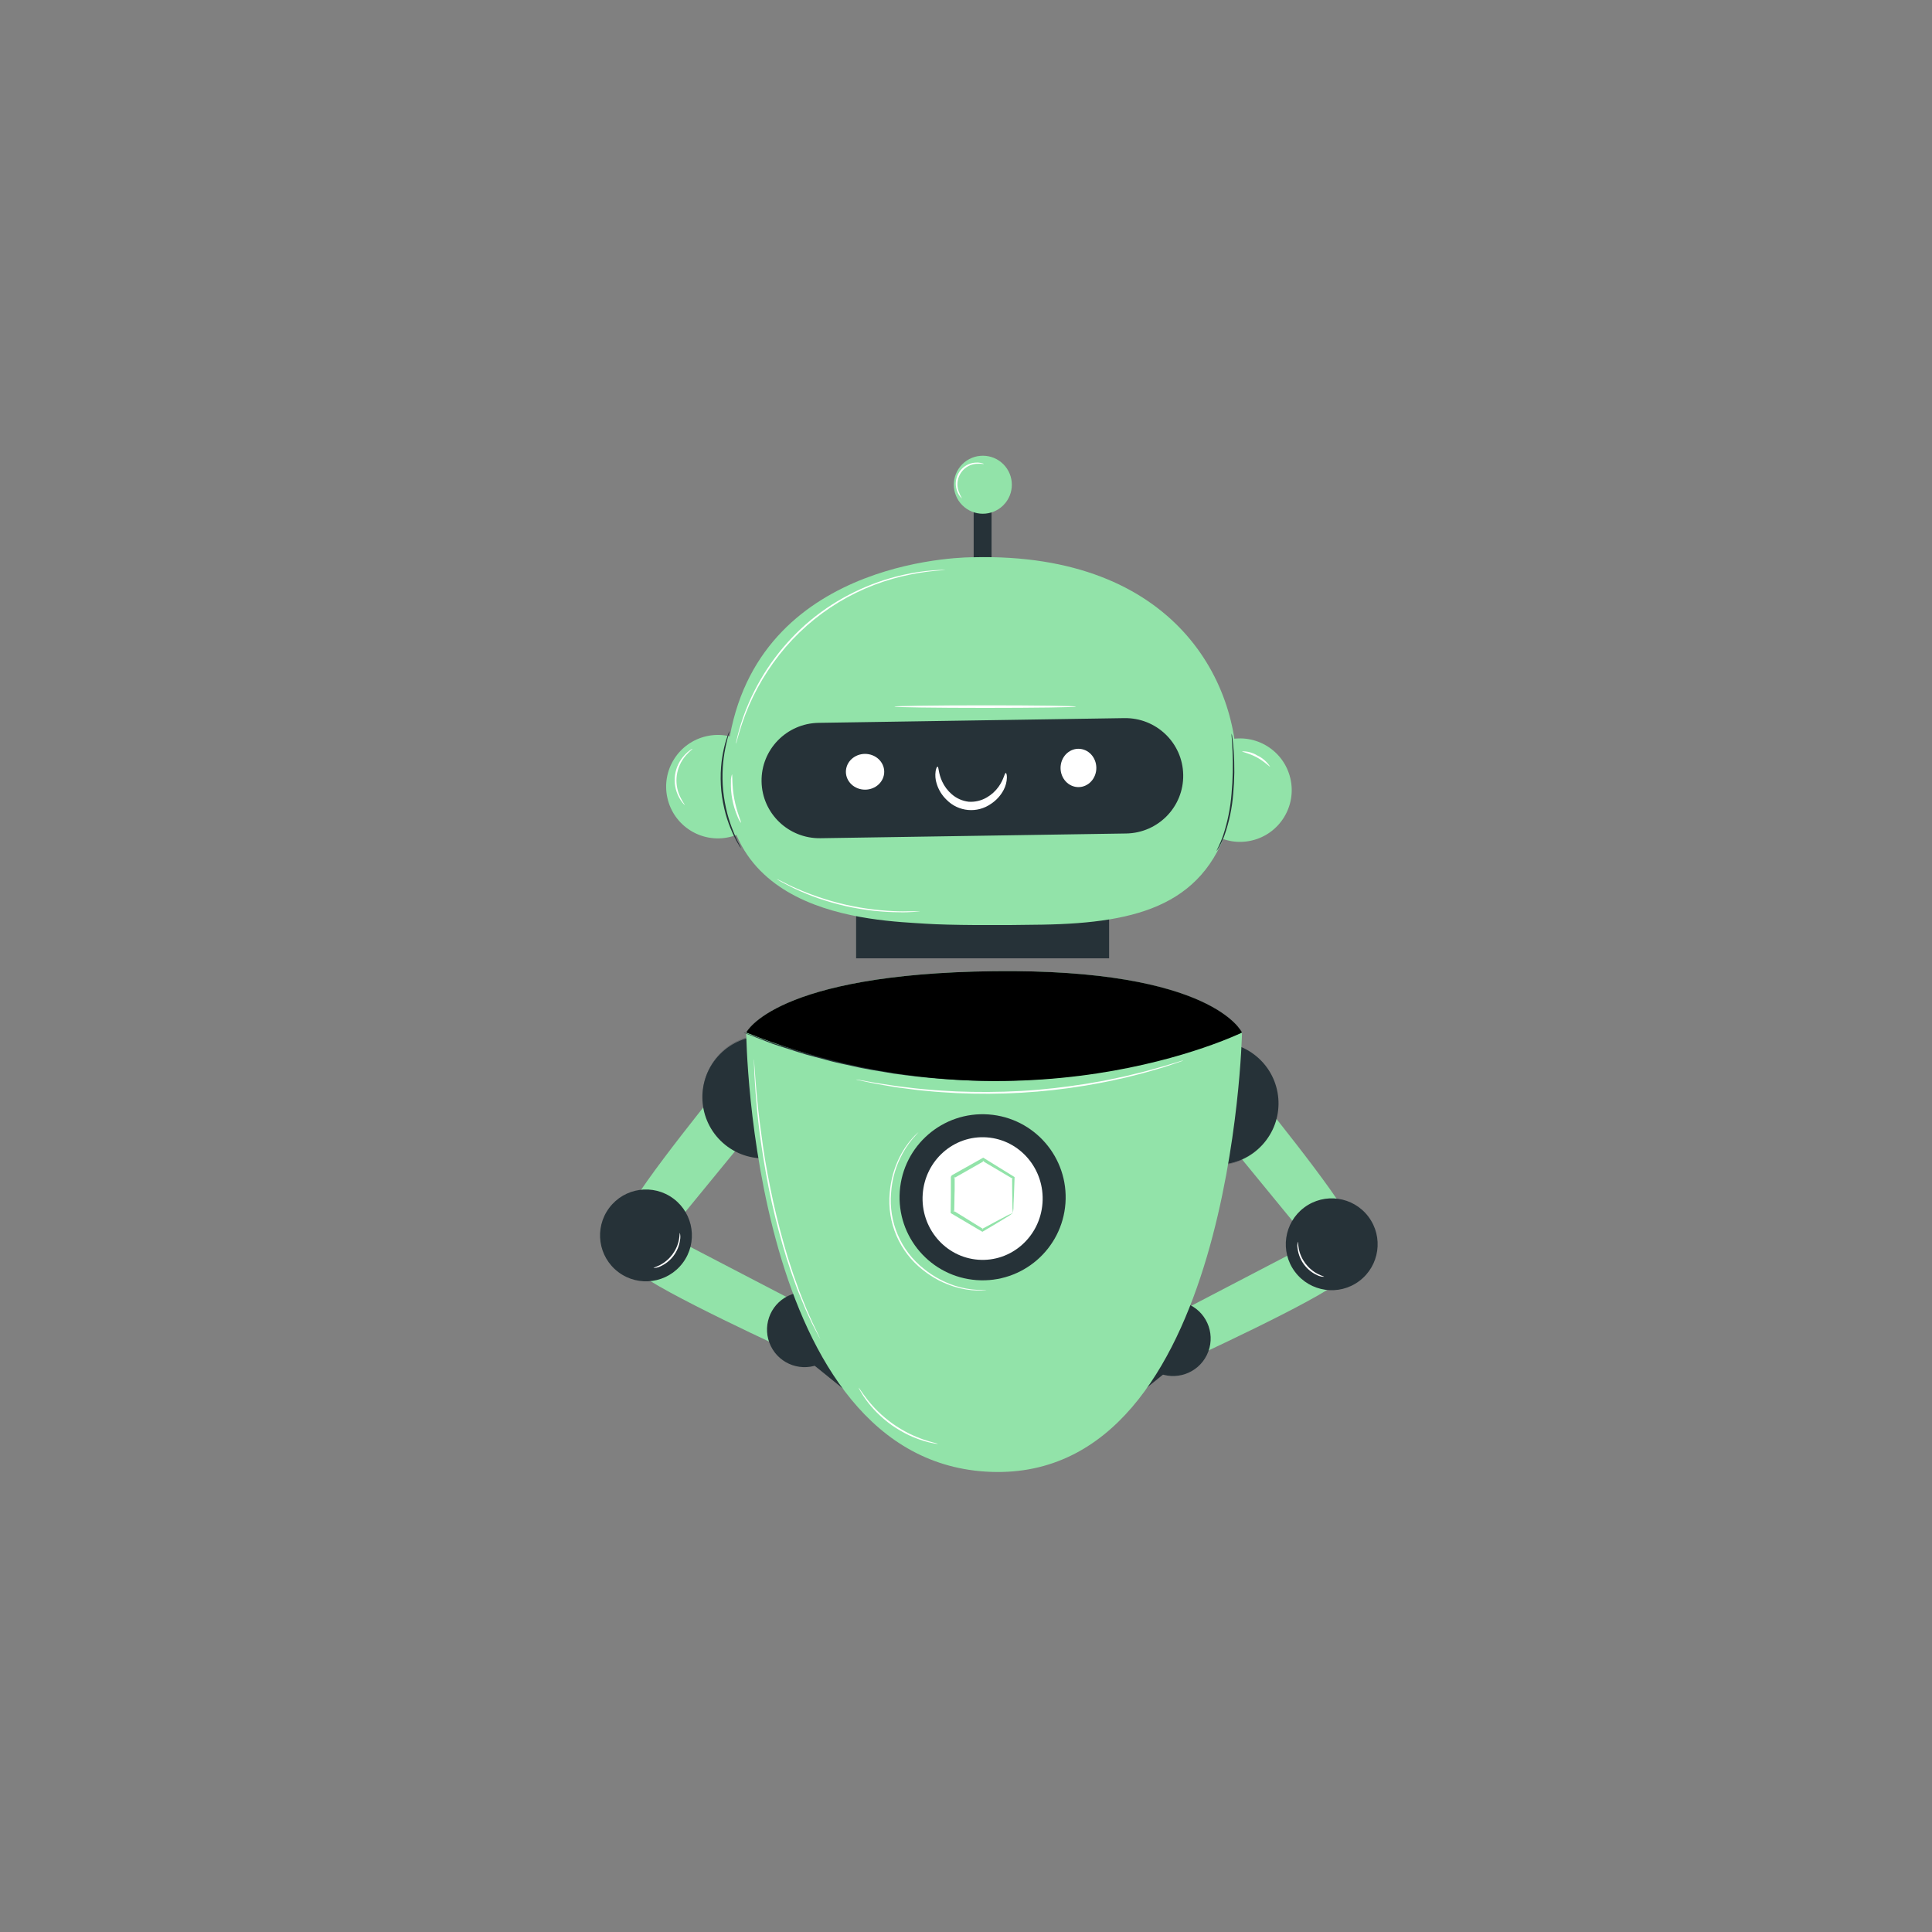 <svg width="756" height="756" xmlns="http://www.w3.org/2000/svg" xmlns:xlink="http://www.w3.org/1999/xlink" overflow="hidden"><rect width="100%" height="100%" fill="#808080" stroke="none"/><defs><clipPath id="clip0"><rect x="0" y="0" width="756" height="756"/></clipPath></defs><g clip-path="url(#clip0)"><rect x="0" y="0" width="756" height="756" fill="#E5FFED" fill-opacity="0"/><path d="M473.152 437.989 507.587 479.99 507.503 479.709C512.799 482.784 503.629 477.007 508.924 480.082 508.924 480.082 531.344 486.813 528.019 477.595 524.694 468.378 488.974 424.776 488.974 424.776L473.152 437.989Z" fill="#92E3A9" fill-rule="evenodd"/><path d="M507.298 490.03 507.51 489.398 457.186 515.632 462.97 533.067C462.97 533.067 516.965 508.352 524.399 501.143 531.834 493.935 507.577 489.818 507.577 489.818 500.709 489.621 514.166 490.226 507.298 490.03Z" fill="#92E3A9" fill-rule="evenodd"/><path d="M445.863 517.297C449.432 510.013 458.229 507.001 465.513 510.57 472.797 514.138 475.808 522.936 472.24 530.219 468.671 537.503 459.874 540.515 452.59 536.946 445.307 533.378 442.295 524.58 445.863 517.297Z" fill="#263238" fill-rule="evenodd"/><path d="M444.118 504.676 457.696 512.809 457.696 512.809 454.223 518.608 454.223 518.608 440.645 510.475C439.156 509.583 438.672 507.653 439.564 506.164L439.801 505.768C440.687 504.276 442.614 503.784 444.107 504.669 444.111 504.672 444.114 504.674 444.118 504.676Z" fill="#263238" fill-rule="evenodd"/><path d="M432.024 528.254 445.735 521.261C445.956 521.148 446.226 521.236 446.339 521.457L448.996 526.667C449.109 526.887 449.021 527.158 448.8 527.271L435.089 534.264C433.543 535.052 431.65 534.438 430.862 532.892L430.652 532.481C429.864 530.935 430.478 529.042 432.024 528.254Z" fill="#263238" fill-rule="evenodd"/><path d="M434.982 535.55 448.104 527.506C448.316 527.376 448.592 527.443 448.722 527.654L451.778 532.64C451.908 532.851 451.842 533.128 451.63 533.258L438.508 541.302C437.028 542.209 435.094 541.744 434.187 540.265L433.945 539.871C433.038 538.392 433.502 536.457 434.982 535.55Z" fill="#263238" fill-rule="evenodd"/><path d="M440.102 541.33 452.071 531.653C452.264 531.497 452.547 531.527 452.702 531.719L456.38 536.267C456.535 536.46 456.506 536.743 456.313 536.899L444.345 546.576C442.995 547.668 441.016 547.458 439.925 546.109L439.635 545.75C438.544 544.4 438.753 542.421 440.102 541.33Z" fill="#263238" fill-rule="evenodd"/><path d="M510.327 472.517C518.267 466.563 529.53 468.173 535.484 476.113 541.438 484.053 539.828 495.316 531.888 501.27 523.948 507.224 512.685 505.614 506.731 497.674 500.777 489.734 502.387 478.471 510.327 472.517Z" fill="#263238" fill-rule="evenodd"/><path d="M507.865 485.885C507.959 485.844 507.915 486.939 508.2 488.535 509.036 492.832 511.793 496.511 515.684 498.518 517.17 499.274 518.192 499.503 518.168 499.611 517.249 499.625 516.34 499.425 515.512 499.026 511.32 497.151 508.394 493.241 507.777 488.689 507.59 487.76 507.621 486.8 507.865 485.885Z" fill="#FFFFFF" fill-rule="evenodd"/><path d="M69.055 5.592 15.03 0 15.287 0.141C9.361 1.684 19.942-0.667 14.016 0.876 14.016 0.876-6.646 11.878 2.204 16.084 11.054 20.29 67.118 26.114 67.118 26.114L69.055 5.592Z" fill="#92E3A9" fill-rule="evenodd" transform="matrix(0.71 -0.704 -0.704 -0.71 255.615 487.101)"/><path d="M40.043 51.681 40.659 51.934 17.777 0 0 4.63C0 4.63 21.127 60.127 27.833 68.018 34.539 75.908 40.236 51.974 40.236 51.974 40.882 45.133 39.397 58.521 40.043 51.681Z" fill="#92E3A9" fill-rule="evenodd" transform="matrix(0.065 -0.998 -0.998 -0.065 315.527 529.9)"/><path d="M29.372 14.686C29.372 22.797 22.797 29.372 14.686 29.372 6.575 29.372 0 22.797 0 14.686 0 6.575 6.575 0 14.686 0 22.797 0 29.372 6.575 29.372 14.686Z" fill="#263238" fill-rule="evenodd" transform="matrix(0.898 -0.44 -0.44 -0.898 308.099 539.938)"/><path d="M3.142 0 18.97 0 18.97 0 18.97 6.759 18.97 6.759 3.142 6.759C1.407 6.759 0 5.352 0 3.617L0 3.155C-0.007 1.42 1.394 0.008 3.13 0 3.134 0 3.138 0 3.142 0Z" fill="#263238" fill-rule="evenodd" transform="matrix(-0.858 0.514 0.514 0.858 332.455 499.591)"/><path d="M3.142 0 18.534 0C18.782 0 18.983 0.201 18.983 0.449L18.983 6.298C18.983 6.545 18.782 6.747 18.534 6.747L3.142 6.747C1.407 6.747 0 5.34 0 3.604L0 3.142C0 1.407 1.407 0 3.142 0Z" fill="#263238" fill-rule="evenodd" transform="matrix(-0.891 -0.454 -0.454 0.891 344.653 526.211)"/><path d="M3.142 0 18.534 0C18.782 0 18.983 0.201 18.983 0.449L18.983 6.298C18.983 6.545 18.782 6.747 18.534 6.747L3.142 6.747C1.407 6.747 0 5.34 0 3.604L0 3.142C0 1.407 1.407 0 3.142 0Z" fill="#263238" fill-rule="evenodd" transform="matrix(-0.853 -0.523 -0.523 0.853 341.574 533.722)"/><path d="M3.142 0 18.534 0C18.782 0 18.983 0.201 18.983 0.449L18.983 6.298C18.983 6.545 18.782 6.747 18.534 6.747L3.142 6.747C1.407 6.747 0 5.34 0 3.604L0 3.142C0 1.407 1.407 0 3.142 0Z" fill="#263238" fill-rule="evenodd" transform="matrix(-0.778 -0.629 -0.629 0.778 336.218 539.836)"/><path d="M35.939 17.97C35.939 27.894 27.894 35.939 17.97 35.939 8.045 35.939 0 27.894 0 17.97 0 8.045 8.045 0 17.97 0 27.894 0 35.939 8.045 35.939 17.97Z" fill="#263238" fill-rule="evenodd" transform="matrix(0.6 -0.8 -0.8 -0.6 256.366 508.58)"/><path d="M16.687 1.685C16.687 1.788 15.699 1.313 14.122 0.941 9.845 0.005 5.374 1.077 1.988 3.853 0.705 4.917 0.09 5.764 0 5.7 0.352 4.851 0.896 4.095 1.59 3.494 4.975 0.388 9.724-0.747 14.147 0.492 15.074 0.689 15.944 1.098 16.687 1.685Z" fill="#FFFFFF" fill-rule="evenodd" transform="matrix(0.397 -0.918 -0.918 -0.397 260.941 498.401)"/><path d="M314.719 411.408C324.61 420.198 325.501 435.342 316.711 445.233 307.92 455.124 292.776 456.015 282.886 447.225 272.995 438.434 272.103 423.29 280.894 413.4 289.684 403.509 304.828 402.617 314.719 411.408Z" fill="#263238" fill-rule="evenodd"/><path d="M299 453C285.745 453 275 442.255 275 429 275 415.746 285.745 405 299 405 312.255 405 323 415.746 323 429 323 435.365 320.472 441.469 315.971 445.971 311.48 450.486 305.369 453.017 299 453ZM299 405.077C285.78 405.063 275.053 415.769 275.039 428.989 275.026 442.207 285.731 452.935 298.951 452.949 312.17 452.963 322.897 442.257 322.912 429.037 322.918 422.69 320.403 416.6 315.919 412.106 311.445 407.598 305.352 405.067 299 405.077Z" fill="#263238" fill-rule="evenodd"/><path d="M491.82 413.481C501.917 422.034 503.168 437.153 494.615 447.249 486.061 457.346 470.943 458.597 460.846 450.044 450.75 441.49 449.499 426.372 458.052 416.275 466.605 406.179 481.724 404.928 491.82 413.481Z" fill="#263238" fill-rule="evenodd"/><path d="M476.032 456C462.766 456.006 452.006 445.257 452 431.989 451.999 429.588 452.357 427.202 453.064 424.907 456.983 412.247 470.422 405.161 483.082 409.079 495.741 413 502.826 426.439 498.907 439.1 495.802 449.132 486.534 455.98 476.032 456ZM476.032 408.032C462.808 408.045 452.1 418.777 452.113 432.002 452.126 445.227 462.857 455.936 476.081 455.923 486.577 455.913 495.843 449.067 498.937 439.036L498.937 439.036C502.818 426.403 495.739 413.015 483.115 409.11 480.797 408.392 478.383 408.029 475.955 408.032Z" fill="#263238" fill-rule="evenodd"/><path d="M292 404.17C292 404.17 293.727 572.665 387.887 575.954 482.046 579.243 486 405.378 486 404.17 486 404.17 474.881 379.051 389 380.028 303.119 381.004 292 404.17 292 404.17Z" fill="#92E3A9" fill-rule="evenodd"/><path d="M344.462 375C339.236 375 335 375 335 375L335 355C335 355 339.236 355 344.462 355L424.538 355C429.764 355 434 355 434 355L434 375C434 375 429.764 375 424.538 375Z" fill="#263238" fill-rule="evenodd"/><path d="M388 225 381 225 381 190 388 190Z" fill="#263238" fill-rule="evenodd"/><path d="M504.905 304.505C507.49 315.38 500.769 326.292 489.894 328.877 479.019 331.461 468.108 324.741 465.523 313.866 462.938 302.99 469.659 292.079 480.534 289.494 491.409 286.909 502.32 293.63 504.905 304.505Z" fill="#92E3A9" fill-rule="evenodd"/><path d="M300.644 303.347C303.116 314.248 296.284 325.09 285.382 327.562 274.481 330.035 263.639 323.202 261.167 312.301 258.694 301.4 265.527 290.558 276.428 288.086 287.329 285.613 298.171 292.446 300.644 303.347Z" fill="#92E3A9" fill-rule="evenodd"/><path d="M380.969 218.05C380.969 218.05 298.623 217.069 285.609 287.953 272.595 358.839 342.209 360.113 362.244 361.452 371.318 362.063 390.749 362.127 407.896 361.821 445.86 361.171 472.684 353.88 481.81 318.903 482.897 314.801 483.579 310.605 483.85 306.373 486.25 267.979 460.158 216.164 380.969 218.05Z" fill="#92E3A9" fill-rule="evenodd"/><path d="M440.652 326.148 321.092 327.997C308.562 328.216 298.225 318.298 298.005 305.845 298.003 305.83 298.003 305.816 298.003 305.801L298.003 305.801C297.789 293.34 307.779 283.065 320.316 282.852 320.326 282.852 320.338 282.852 320.348 282.852L439.908 281.004C452.431 280.777 462.767 290.683 462.995 303.13 462.995 303.153 462.996 303.177 462.996 303.2L462.996 303.2C463.217 315.653 453.239 325.927 440.71 326.147 440.69 326.148 440.671 326.148 440.652 326.148Z" fill="#263238" fill-rule="evenodd"/><path d="M345.857 303.351C345.059 307.144 341.117 309.613 337.053 308.867 332.99 308.122 330.343 304.443 331.143 300.65 331.941 296.859 335.881 294.388 339.943 295.132 344.007 295.877 346.655 299.555 345.859 303.347 345.857 303.348 345.857 303.35 345.857 303.351Z" fill="#FFFFFF" fill-rule="evenodd"/><path d="M428.87 301.934C428.13 305.999 424.455 308.652 420.661 307.86 416.867 307.067 414.391 303.13 415.131 299.066 415.87 295.001 419.544 292.348 423.338 293.14 423.342 293.141 423.346 293.141 423.349 293.143 427.138 293.94 429.608 297.874 428.87 301.934Z" fill="#FFFFFF" fill-rule="evenodd"/><path d="M416.913 470.866C415.606 488.766 400.036 502.219 382.134 500.912 364.233 499.606 350.781 484.034 352.088 466.134 353.394 448.235 368.961 434.783 386.861 436.087 404.76 437.398 418.213 452.965 416.913 470.866Z" fill="#263238" fill-rule="evenodd"/><path d="M407.936 470.752C406.989 483.971 395.728 493.903 382.785 492.935 369.841 491.968 360.116 480.468 361.064 467.248 362.011 454.03 373.271 444.098 386.215 445.065 386.215 445.065 386.216 445.065 386.216 445.065 399.153 446.026 408.878 457.515 407.937 470.727 407.937 470.736 407.936 470.744 407.936 470.752Z" fill="#FFFFFF" fill-rule="evenodd"/><path d="M396.366 474.703C396.191 473.432 396.12 472.149 396.155 470.866 396.093 468.462 396.043 465.028 396.043 460.801L396.292 461.266 384.475 454.283 385.134 454.283 373.205 461.065C372.882 461.618 373.64 460.322 373.566 460.461L373.566 460.461 373.566 462.247 373.566 464.046C373.566 465.229 373.566 466.412 373.503 467.569 373.503 469.884 373.417 472.124 373.379 474.288L373.056 473.709 384.736 480.931 384.214 480.931C387.855 478.943 390.862 477.358 392.912 476.276 394.015 475.64 395.166 475.093 396.354 474.64 395.427 475.405 394.428 476.074 393.372 476.64 391.359 477.899 388.402 479.673 384.674 481.849L384.413 482 384.152 481.849 372.323 474.866 372 474.678 372 474.275C372 472.111 372.025 469.872 372.075 467.557 372.075 466.399 372.075 465.229 372.075 464.034L372.075 462.247 372.075 460.511 372.075 460.511C372 460.65 372.758 459.366 372.435 459.907L384.401 453.189 384.749 453 385.072 453.201 396.739 460.423 397 460.587 397 460.889C396.863 465.242 396.727 468.739 396.602 471.117 396.635 472.317 396.555 473.518 396.366 474.703Z" fill="#92E3A9" fill-rule="evenodd"/><path d="M392.613 181.651C397.046 186.084 397.046 193.271 392.613 197.704 388.18 202.137 380.992 202.137 376.56 197.704 372.127 193.271 372.127 186.084 376.56 181.651 380.992 177.218 388.18 177.218 392.613 181.651Z" fill="#92E3A9" fill-rule="evenodd"/><path d="M366.862 300.002C367.387 300.064 367.124 302.487 368.672 305.806 369.549 307.71 370.825 309.405 372.415 310.777 374.279 312.411 376.598 313.438 379.065 313.723 381.544 313.882 384.015 313.293 386.152 312.033 387.961 310.985 389.527 309.566 390.744 307.869 392.865 304.923 393.052 302.45 393.576 302.487 393.788 302.487 394 303.109 394 304.277 393.953 305.941 393.526 307.573 392.752 309.05 391.59 311.281 389.871 313.177 387.762 314.556 382.374 318.338 375.029 317.669 370.418 312.977 368.597 311.242 367.255 309.067 366.526 306.663 366.005 305.06 365.869 303.357 366.126 301.692 366.338 300.536 366.663 299.964 366.862 300.002Z" fill="#FFFFFF" fill-rule="evenodd"/><path d="M476.008 333C475.883 333 477.311 330.71 478.689 326.701 480.402 321.452 481.487 316.007 481.917 310.49 482.413 304.992 482.538 299.464 482.289 293.948 482.202 291.823 482.103 290.13 482.003 288.858 481.919 288.242 481.899 287.62 481.941 287 482.1 287.599 482.205 288.213 482.252 288.832 482.426 290.016 482.599 291.734 482.748 293.922 483.138 299.483 483.075 305.067 482.562 310.617 482.125 316.187 480.969 321.672 479.123 326.93 478.539 328.516 477.834 330.052 477.013 331.524 476.72 332.044 476.384 332.538 476.008 333Z" fill="#263238" fill-rule="evenodd"/><path d="M285.469 286C285.388 286.621 285.242 287.232 285.03 287.826 284.846 288.401 284.647 289.103 284.463 289.946 284.279 290.789 283.996 291.708 283.826 292.768 283.329 295.229 282.999 297.716 282.835 300.214 282.644 303.27 282.692 306.333 282.977 309.383 283.292 312.428 283.842 315.448 284.619 318.425 285.269 320.859 286.083 323.256 287.055 325.602 287.437 326.611 287.876 327.492 288.23 328.284 288.584 329.076 288.924 329.74 289.207 330.276 289.53 330.828 289.795 331.405 290 332 289.596 331.493 289.247 330.955 288.952 330.391 288.551 329.752 288.188 329.096 287.862 328.424 287.465 327.658 286.984 326.777 286.573 325.768 285.523 323.428 284.652 321.026 283.968 318.578 283.139 315.573 282.562 312.517 282.24 309.434 281.951 306.354 281.923 303.26 282.155 300.175 282.352 297.656 282.74 295.151 283.316 292.679 283.529 291.619 283.826 290.687 284.067 289.857 284.308 289.027 284.534 288.324 284.747 287.75 284.935 287.149 285.176 286.564 285.469 286Z" fill="#263238" fill-rule="evenodd"/><path d="M291 404 291.488 404.144 292.927 404.643 298.399 406.611 302.355 408.055C303.806 408.553 305.412 409.026 307.12 409.564 310.55 410.6 314.416 411.952 318.809 413.001L325.656 414.799C328.045 415.416 330.563 415.875 333.157 416.452 338.295 417.66 343.934 418.486 349.856 419.457 362.661 421.252 375.568 422.194 388.494 422.278 401.419 422.201 414.326 421.259 427.131 419.457 433.014 418.486 438.615 417.673 443.83 416.452 446.399 415.888 448.968 415.429 451.331 414.812L458.191 413.015C462.571 411.965 466.437 410.613 469.867 409.577 471.575 409.039 473.181 408.566 474.632 408.068L478.588 406.624 484.06 404.656 485.499 404.158C485.661 404.092 485.829 404.043 486 404.013L485.525 404.223 484.112 404.787 478.678 406.874 474.632 408.422C473.193 408.934 471.588 409.419 469.88 409.984 466.45 411.059 462.596 412.437 458.203 413.526L451.344 415.363C448.968 415.993 446.437 416.466 443.843 417.056 438.705 418.289 433.053 419.129 427.144 420.126 414.312 421.966 401.375 422.925 388.417 423 375.464 422.916 362.53 421.952 349.702 420.113 343.806 419.129 338.141 418.276 333.003 417.043 330.434 416.452 327.865 415.98 325.502 415.35L318.642 413.513C314.249 412.424 310.396 411.046 306.966 409.97 305.258 409.406 303.665 408.921 302.214 408.409L298.27 406.9 292.837 404.814 291.424 404.249C291.275 404.18 291.134 404.097 291 404Z" fill="#263238" fill-rule="evenodd"/><path d="M292 404.038C292 404.038 303.119 381.039 389 380.03 474.881 379.02 486 404.038 486 404.038 486 404.038 399.326 446.702 292 404.038Z" fill-rule="evenodd"/><path d="M370 223.051C369.903 223.06 369.804 223.06 369.707 223.051L368.854 223.141C368.09 223.218 366.97 223.243 365.531 223.409 361.473 223.805 357.445 224.476 353.475 225.418 332.946 230.142 314.838 242.231 302.551 259.418 296.615 267.676 292.121 276.89 289.26 286.664 288.814 288.045 288.573 289.145 288.356 289.874L288.114 290.719C288.091 290.816 288.057 290.91 288.012 291 287.996 290.903 287.996 290.803 288.012 290.706 288.012 290.476 288.114 290.194 288.191 289.849 288.369 289.107 288.56 287.994 288.967 286.587 290.03 282.613 291.391 278.725 293.041 274.959 298.482 262.443 306.768 251.381 317.23 242.661 327.737 234.006 340.115 227.943 353.373 224.957 357.366 224.045 361.422 223.443 365.506 223.154 366.957 223.026 368.052 223.038 368.842 223L369.707 223C369.911 223.026 370 223.038 370 223.051Z" fill="#FFFFFF" fill-rule="evenodd"/><path d="M289.98 322C289.358 321.194 288.876 320.317 288.552 319.397 286.71 315.048 285.852 310.449 286.021 305.837 285.976 304.879 286.113 303.921 286.425 303 286.673 303 286.331 307.347 287.325 312.604 288.319 317.862 290.213 321.922 289.98 322Z" fill="#FFFFFF" fill-rule="evenodd"/><path d="M267.963 315C267.963 315 267.653 314.793 267.235 314.3 266.639 313.601 266.128 312.84 265.712 312.031 262.763 306.542 263.683 299.868 268.017 295.308 268.637 294.626 269.338 294.016 270.106 293.493 270.37 293.279 270.672 293.113 270.996 293 271.077 293.104 269.864 293.895 268.394 295.593 264.458 300.126 263.587 306.433 266.156 311.798 267.1 313.859 268.057 314.922 267.963 315Z" fill="#FFFFFF" fill-rule="evenodd"/><path d="M385 181.569C383.983 181.456 382.957 181.434 381.937 181.504 377.54 181.893 374.288 185.801 374.674 190.232 374.734 190.913 374.879 191.583 375.106 192.227 375.458 193.189 375.894 194.117 376.409 195 376.409 195 376.149 194.842 375.784 194.422 375.283 193.813 374.887 193.125 374.61 192.385 372.9 188.165 374.908 183.347 379.092 181.623 379.972 181.262 380.908 181.056 381.858 181.017 382.639 180.962 383.423 181.038 384.179 181.241 384.765 181.333 385 181.53 385 181.569Z" fill="#FFFFFF" fill-rule="evenodd"/><path d="M497 299.99C496.857 300.165 494.839 297.99 491.793 296.355 488.747 294.72 485.974 294.238 486 294.004 488.122 293.944 490.22 294.52 492.079 295.669 494.036 296.587 495.736 298.079 497 299.99Z" fill="#FFFFFF" fill-rule="evenodd"/><path d="M321 524C320.942 523.923 320.891 523.843 320.848 523.757L320.428 523.001C320.046 522.272 319.538 521.299 318.877 520.057 318.546 519.417 318.19 518.7 317.783 517.932L316.588 515.371C315.723 513.515 314.757 511.402 313.803 508.97 313.32 507.779 312.812 506.524 312.278 505.231 311.744 503.938 311.286 502.53 310.764 501.109 309.671 498.28 308.743 495.169 307.662 491.942 305.666 485.413 303.708 478.18 301.991 470.498 300.275 462.816 299.028 455.404 298.011 448.657 296.994 441.91 296.333 435.854 295.926 430.656 295.684 428.096 295.532 425.766 295.405 423.717 295.278 421.669 295.163 419.876 295.125 418.468 295.087 417.06 295.049 415.972 295.011 415.152L295.011 414.295C294.997 414.197 294.997 414.097 295.011 414 295.026 414.097 295.026 414.197 295.011 414.295L295.087 415.152C295.087 415.959 295.227 417.073 295.316 418.455 295.405 419.838 295.532 421.656 295.71 423.692 295.888 425.727 296.053 428.057 296.333 430.618 296.791 435.739 297.604 441.833 298.558 448.541 299.512 455.25 300.898 462.624 302.576 470.306 304.254 477.988 306.225 485.208 308.171 491.725 309.251 494.951 310.154 498.049 311.222 500.879 311.731 502.312 312.214 503.682 312.697 505.001L314.172 508.765C315.088 511.159 316.029 513.284 316.868 515.166L318.012 517.727C318.381 518.508 318.737 519.225 319.055 519.878L320.479 522.873 320.835 523.654C320.912 523.758 320.968 523.875 321 524Z" fill="#FFFFFF" fill-rule="evenodd"/><path d="M367 565C366.485 564.991 365.972 564.929 365.471 564.815 364.088 564.567 362.722 564.232 361.38 563.813 359.387 563.201 357.44 562.447 355.551 561.558 353.251 560.439 351.041 559.143 348.938 557.68 346.859 556.182 344.901 554.519 343.083 552.708 341.61 551.219 340.247 549.624 339.006 547.934 338.155 546.807 337.383 545.621 336.693 544.386 336.41 543.953 336.178 543.488 336 543.002 336.104 542.936 337.202 544.848 339.385 547.644 340.668 549.269 342.051 550.811 343.528 552.26 347.145 555.806 351.296 558.753 355.826 560.991 357.676 561.893 359.579 562.681 361.524 563.352 364.87 564.486 367.026 564.868 367 565Z" fill="#FFFFFF" fill-rule="evenodd"/><path d="M386 504.829C385.71 504.879 385.417 504.91 385.123 504.917 384.289 504.988 383.452 505.014 382.615 504.993 379.498 504.924 376.406 504.417 373.427 503.485 371.369 502.837 369.366 502.022 367.435 501.051 365.223 499.901 363.123 498.538 361.168 496.983 351.957 489.828 347.04 478.38 348.156 466.69 348.361 464.194 348.802 461.724 349.473 459.313 350.073 457.221 350.849 455.187 351.792 453.229 353.152 450.39 354.898 447.757 356.981 445.408 357.54 444.766 358.134 444.157 358.761 443.583 358.968 443.373 359.191 443.179 359.426 443 359.426 443 358.598 443.9 357.169 445.535 355.164 447.92 353.478 450.562 352.155 453.394 350.183 457.566 349.01 462.077 348.695 466.69 347.663 478.168 352.481 489.389 361.481 496.463 363.379 498.008 365.42 499.366 367.573 500.519 369.461 501.525 371.427 502.373 373.452 503.054 376.387 504.016 379.434 504.583 382.515 504.74 384.784 504.829 386 504.753 386 504.829Z" fill="#FFFFFF" fill-rule="evenodd"/><path d="M421 276.5C421 276.769 405.104 277 385.506 277 365.909 277 350 276.769 350 276.5 350 276.231 365.896 276 385.506 276 405.117 276 421 276.192 421 276.5Z" fill="#FFFFFF" fill-rule="evenodd"/><path d="M360 356.597C359.81 356.648 359.614 356.678 359.416 356.682L357.715 356.828C356.979 356.889 356.078 356.937 355.025 356.962 353.971 356.986 352.778 357.034 351.458 356.962 348.805 356.962 345.657 356.78 342.167 356.428 338.389 356.008 334.64 355.387 330.934 354.571 327.237 353.722 323.592 352.677 320.018 351.44 317.106 350.42 314.251 349.257 311.463 347.956 310.194 347.422 309.217 346.864 308.29 346.391 307.364 345.918 306.577 345.493 305.942 345.177L304.482 344.328C304.31 344.235 304.147 344.126 304 344 304 344 304.203 344 304.546 344.219L306.069 344.959C306.716 345.299 307.516 345.699 308.455 346.172 309.394 346.646 310.461 347.131 311.666 347.641 314.053 348.709 316.959 349.85 320.234 350.978 327.351 353.418 334.734 355.079 342.243 355.93 345.695 356.318 348.83 356.537 351.458 356.597 352.727 356.67 353.996 356.597 355.025 356.597 356.053 356.597 356.966 356.597 357.703 356.597L359.403 356.597C359.601 356.566 359.802 356.566 360 356.597Z" fill="#FFFFFF" fill-rule="evenodd"/><path d="M463 415C462.905 415.06 462.801 415.104 462.692 415.134L461.769 415.462 458.203 416.676C456.651 417.211 454.753 417.83 452.509 418.45 450.264 419.069 447.738 419.871 444.877 420.551L440.414 421.669C438.862 422.045 437.221 422.361 435.54 422.738 432.18 423.503 428.538 424.11 424.716 424.803 408.068 427.549 391.15 428.531 374.272 427.73 370.425 427.499 366.692 427.317 363.255 426.941 361.536 426.771 359.869 426.649 358.279 426.443L353.7 425.847C350.776 425.519 348.159 425.021 345.863 424.633 343.568 424.244 341.58 423.88 339.976 423.527L336.283 422.75 335.321 422.531C335.209 422.514 335.101 422.481 335 422.434 335.116 422.426 335.231 422.426 335.346 422.434L336.308 422.592 340.028 423.26C341.644 423.564 343.619 423.916 345.927 424.244 348.236 424.572 350.84 425.046 353.764 425.349L358.33 425.896C359.92 426.09 361.588 426.2 363.306 426.358 366.731 426.71 370.425 426.868 374.298 427.086 382.057 427.39 390.586 427.402 399.539 426.904 408.491 426.406 416.943 425.349 424.6 424.159 428.448 423.491 432.065 422.944 435.425 422.167 437.105 421.802 438.747 421.499 440.299 421.134L444.762 420.053C447.622 419.409 450.149 418.656 452.393 418.049 454.638 417.442 456.562 416.834 458.114 416.385L461.718 415.292 462.667 415.024Z" fill="#FFFFFF" fill-rule="evenodd"/></g></svg>
